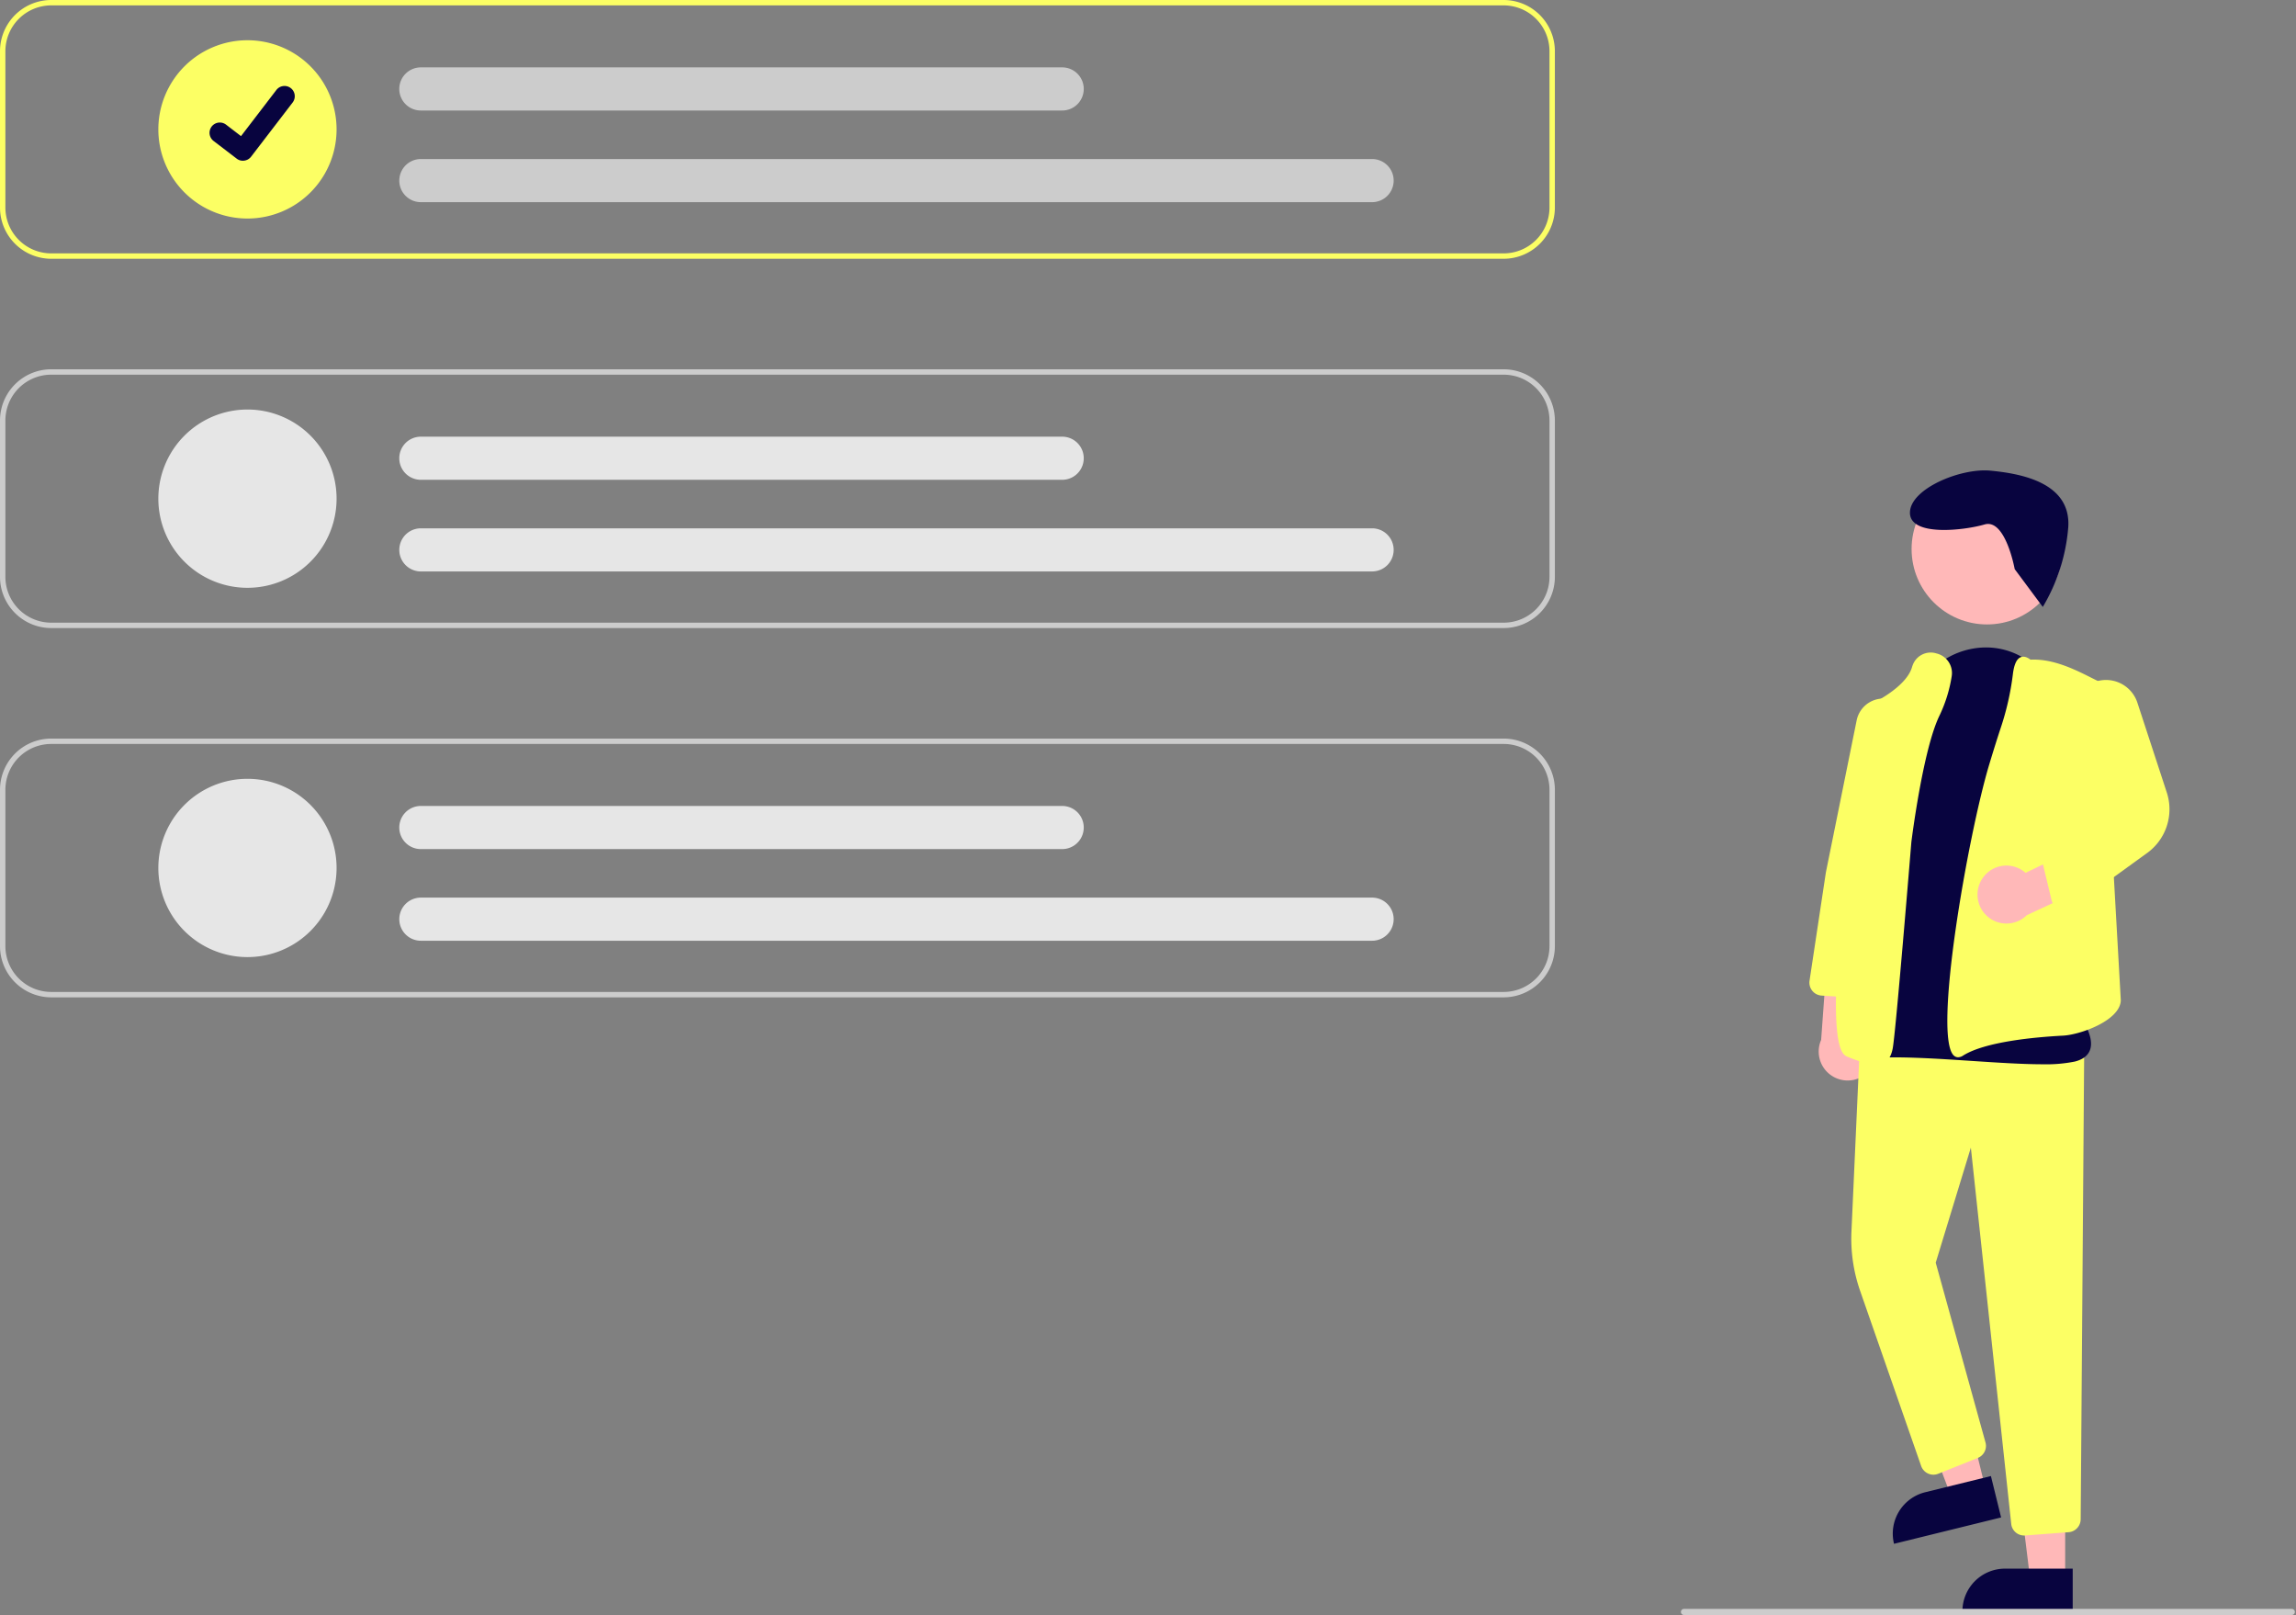 <svg xmlns="http://www.w3.org/2000/svg" width="748" height="526" fill="none">
  <rect width="100%" height="100%" fill="#808080" stroke="none"/>
  <g clip-path="url(#a)">
    <path fill="#FFB8B8" d="M609.437 348.188a9.375 9.375 0 0 0-3.1-14.04l1.853-21.348-12.7-4.29-2.194 30.184a9.43 9.43 0 0 0 10.455 13.038 9.424 9.424 0 0 0 5.683-3.543l.003-.001ZM672.8 514.162h-11.427l-5.437-44.1h16.873l-.009 44.1Z"/>
    <path fill="#08043F" d="M653.207 510.894h22.048v13.882h-35.93a13.882 13.882 0 0 1 13.882-13.882Z"/>
    <path fill="#FFB8B8" d="m646.855 484.9-11.1 2.728-15.806-41.523 16.385-4.027 10.521 42.822Z"/>
    <path fill="#08043F" d="m627.201 486.01 21.409-5.27 3.318 13.48-34.889 8.587a13.884 13.884 0 0 1 10.162-16.797Z"/>
    <path fill="#FCFF64" d="M659.425 500.1a4.211 4.211 0 0 1-4.2-3.779l-13.152-122.55-11.447 37.476 16.213 58.533a4.222 4.222 0 0 1-2.505 5.056l-12.89 5.156a4.225 4.225 0 0 1-4.696-1.078 4.21 4.21 0 0 1-.869-1.458l-19.869-57.008a51.609 51.609 0 0 1-2.835-19.395l2.773-61.523 73.043 3.093-1.14 152.215a4.253 4.253 0 0 1-3.912 4.186l-14.185 1.069c-.111.005-.22.007-.329.007Z"/>
    <path fill="#FFB8B8" d="M647.328 203.374c13.565 0 24.561-10.996 24.561-24.561s-10.996-24.561-24.561-24.561-24.561 10.996-24.561 24.561 10.996 24.561 24.561 24.561Z"/>
    <path fill="#08043F" d="M665.39 346.625c-6.468 0-14.5-.529-22.817-1.076-11.36-.748-23.106-1.521-31.875-1.013a6.964 6.964 0 0 1-6.232-2.714c-9.039-11.574 4.9-56.708 5.5-58.623l11.344-50.468c2.5-11.1 10.471-19.288 20.813-21.368 9.68-1.944 19.043 1.931 25.048 10.375.319.448.637.908.955 1.379 19.552 28.957 8.493 100.9 7.752 105.539 1.033 1.237 6.618 8.232 5.083 13.091-.625 1.977-2.321 3.324-5.042 4-3.467.687-7 .98-10.532.875l.003.003Z"/>
    <path fill="#FCFF64" d="M611.094 346.647c-2.225 0-5.226-.821-9.272-2.5-1.739-.724-7.031-2.925-.606-59.072 3.156-27.58 7.677-54.968 7.722-55.241l.043-.264.244-.11c.116-.053 11.662-5.345 13.67-12.146.067-.235.145-.464.234-.685a6.243 6.243 0 0 1 7.754-3.808 6.562 6.562 0 0 1 4.942 7.488 46.022 46.022 0 0 1-3.991 12.792c-5.433 11.21-9.114 40.928-9.15 41.227-.208 2.538-5.138 62.672-6.088 67.235-.332 1.594-.942 3.544-2.733 4.49a5.838 5.838 0 0 1-2.767.6l-.002-.006ZM637.925 344.343c-.449 0-.885-.149-1.239-.425-7.226-5.491 4.468-72.051 11.4-95.016 1.389-4.6 2.625-8.537 3.676-11.706a89.23 89.23 0 0 0 3.989-17.506c.382-3.226 1.211-5.068 2.537-5.633.921-.393 2-.126 3.22.793 6.407-.316 12.632 2.3 18.4 5.181l5.192 2.59 5.826 103.149c-.165 6.583-13.141 11.23-18.8 11.527-9.089.477-25.41 1.957-32.6 6.509a3 3 0 0 1-1.6.536l-.001.001Z"/>
    <path fill="#FCFF64" d="M605.469 324.989c-.086 0-.172 0-.259-.008l-11.768-.724a4.233 4.233 0 0 1-3.03-1.563 4.226 4.226 0 0 1-.893-3.29l5.325-35.279 10.024-49.5a8.879 8.879 0 0 1 11.362-6.709 8.925 8.925 0 0 1 6.108 9.879l-7.964 49.6-4.715 33.947a4.253 4.253 0 0 1-4.19 3.647Z"/>
    <path fill="#FFB8B8" d="M645.67 286.374a9.382 9.382 0 0 1 14.225-2.093l19.295-9.32 8.524 10.344-27.433 12.779a9.425 9.425 0 0 1-12.506.634 9.427 9.427 0 0 1-2.105-12.344Z"/>
    <path fill="#FCFF64" d="M672.474 296.383a4.234 4.234 0 0 1-4.114-3.241l-2.8-11.65a4.21 4.21 0 0 1 1.94-4.619l16.9-10.116-8.64-31.634a10.752 10.752 0 0 1 20.593-6.181l9.539 29.125a17.574 17.574 0 0 1-6.421 19.773l-24.52 17.74a4.222 4.222 0 0 1-2.477.803ZM489.874 0H16.68A16.7 16.7 0 0 0 0 16.68V67.6a16.7 16.7 0 0 0 16.68 16.68h473.194a16.701 16.701 0 0 0 16.68-16.68V16.68A16.698 16.698 0 0 0 489.874 0Zm14.924 67.6a14.945 14.945 0 0 1-14.924 14.924H16.68A14.946 14.946 0 0 1 1.756 67.6V16.68A14.946 14.946 0 0 1 16.68 1.756h473.194a14.945 14.945 0 0 1 14.924 14.924V67.6Z"/>
    <path fill="#CCC" d="M489.874 204.553H16.68A16.698 16.698 0 0 1 0 187.873v-50.919a16.701 16.701 0 0 1 16.68-16.68h473.194a16.7 16.7 0 0 1 16.68 16.68v50.919a16.7 16.7 0 0 1-16.68 16.68ZM16.68 122.03a14.938 14.938 0 0 0-14.924 14.924v50.919A14.943 14.943 0 0 0 16.68 202.8h473.194a14.94 14.94 0 0 0 14.925-14.924v-50.922a14.938 14.938 0 0 0-14.924-14.924H16.68ZM489.874 324.827H16.68A16.698 16.698 0 0 1 0 308.147v-50.919a16.701 16.701 0 0 1 16.68-16.68h473.194a16.7 16.7 0 0 1 16.68 16.68v50.919a16.7 16.7 0 0 1-16.68 16.68ZM16.68 242.3a14.938 14.938 0 0 0-14.924 14.924v50.919a14.944 14.944 0 0 0 14.924 14.925h473.194a14.94 14.94 0 0 0 14.925-14.924v-50.916a14.94 14.94 0 0 0-14.925-14.928H16.68Z"/>
    <path fill="#FCFF64" d="M80.619 71.172a29.032 29.032 0 1 1 0-58.064 29.032 29.032 0 0 1 0 58.064Z"/>
    <path fill="#CCC" d="M447.01 65.843h-309.9a7.022 7.022 0 0 1-4.966-11.99 7.022 7.022 0 0 1 4.966-2.057h309.9a7.022 7.022 0 0 1 4.966 11.99 7.022 7.022 0 0 1-4.966 2.057ZM346.045 35.994H137.103a7.022 7.022 0 0 1-4.966-11.99 7.022 7.022 0 0 1 4.966-2.057h208.942a7.022 7.022 0 0 1 4.966 11.99 7.022 7.022 0 0 1-4.966 2.057Z"/>
    <path fill="#E6E6E6" d="M80.619 191.445a29.033 29.033 0 1 1 .001-58.066 29.033 29.033 0 0 1-.001 58.066ZM447.01 186.117h-309.9a7.022 7.022 0 1 1 0-14.047h309.9a7.022 7.022 0 1 1 0 14.047ZM346.045 156.268H137.103a7.022 7.022 0 1 1 0-14.047h208.942a7.022 7.022 0 1 1 0 14.047ZM80.619 311.719a29.033 29.033 0 1 1 .001-58.066 29.033 29.033 0 0 1-.001 58.066ZM447.01 306.391h-309.9a7.022 7.022 0 1 1 0-14.047h309.9a7.022 7.022 0 1 1 0 14.047ZM346.045 276.542H137.103a7.022 7.022 0 1 1 0-14.047h208.942a7.022 7.022 0 1 1 0 14.047Z"/>
    <path fill="#08043F" d="M79.137 52.352a3.32 3.32 0 0 1-2-.664l-.036-.027-7.525-5.756a3.346 3.346 0 0 1 .361-5.55 3.346 3.346 0 0 1 3.708.242l4.874 3.738 11.517-15.026a3.343 3.343 0 0 1 4.686-.619l-.071.1.073-.1a3.347 3.347 0 0 1 .618 4.687L81.795 51.043a3.344 3.344 0 0 1-2.66 1.3l.002.009Z"/>
    <path fill="#CCC" d="M746.62 526h-198a.997.997 0 0 1-1-1 .997.997 0 0 1 1-1h198a.997.997 0 0 1 1 1 .997.997 0 0 1-1 1Z"/>
    <path fill="#08043F" d="M656.357 185.36s-2.988-16.526-9.79-14.552c-6.801 1.975-24.304 3.995-24.337-3.788-.032-7.783 16.476-14.662 26.209-13.731 9.733.931 26.283 3.779 25.372 18.376a59.94 59.94 0 0 1-8.303 26.01l-9.151-12.315Z"/>
  </g>
  <defs>
    <clipPath id="a">
      <path fill="#fff" d="M0 0h747.62v526H0z"/>
    </clipPath>
  </defs>
</svg>
